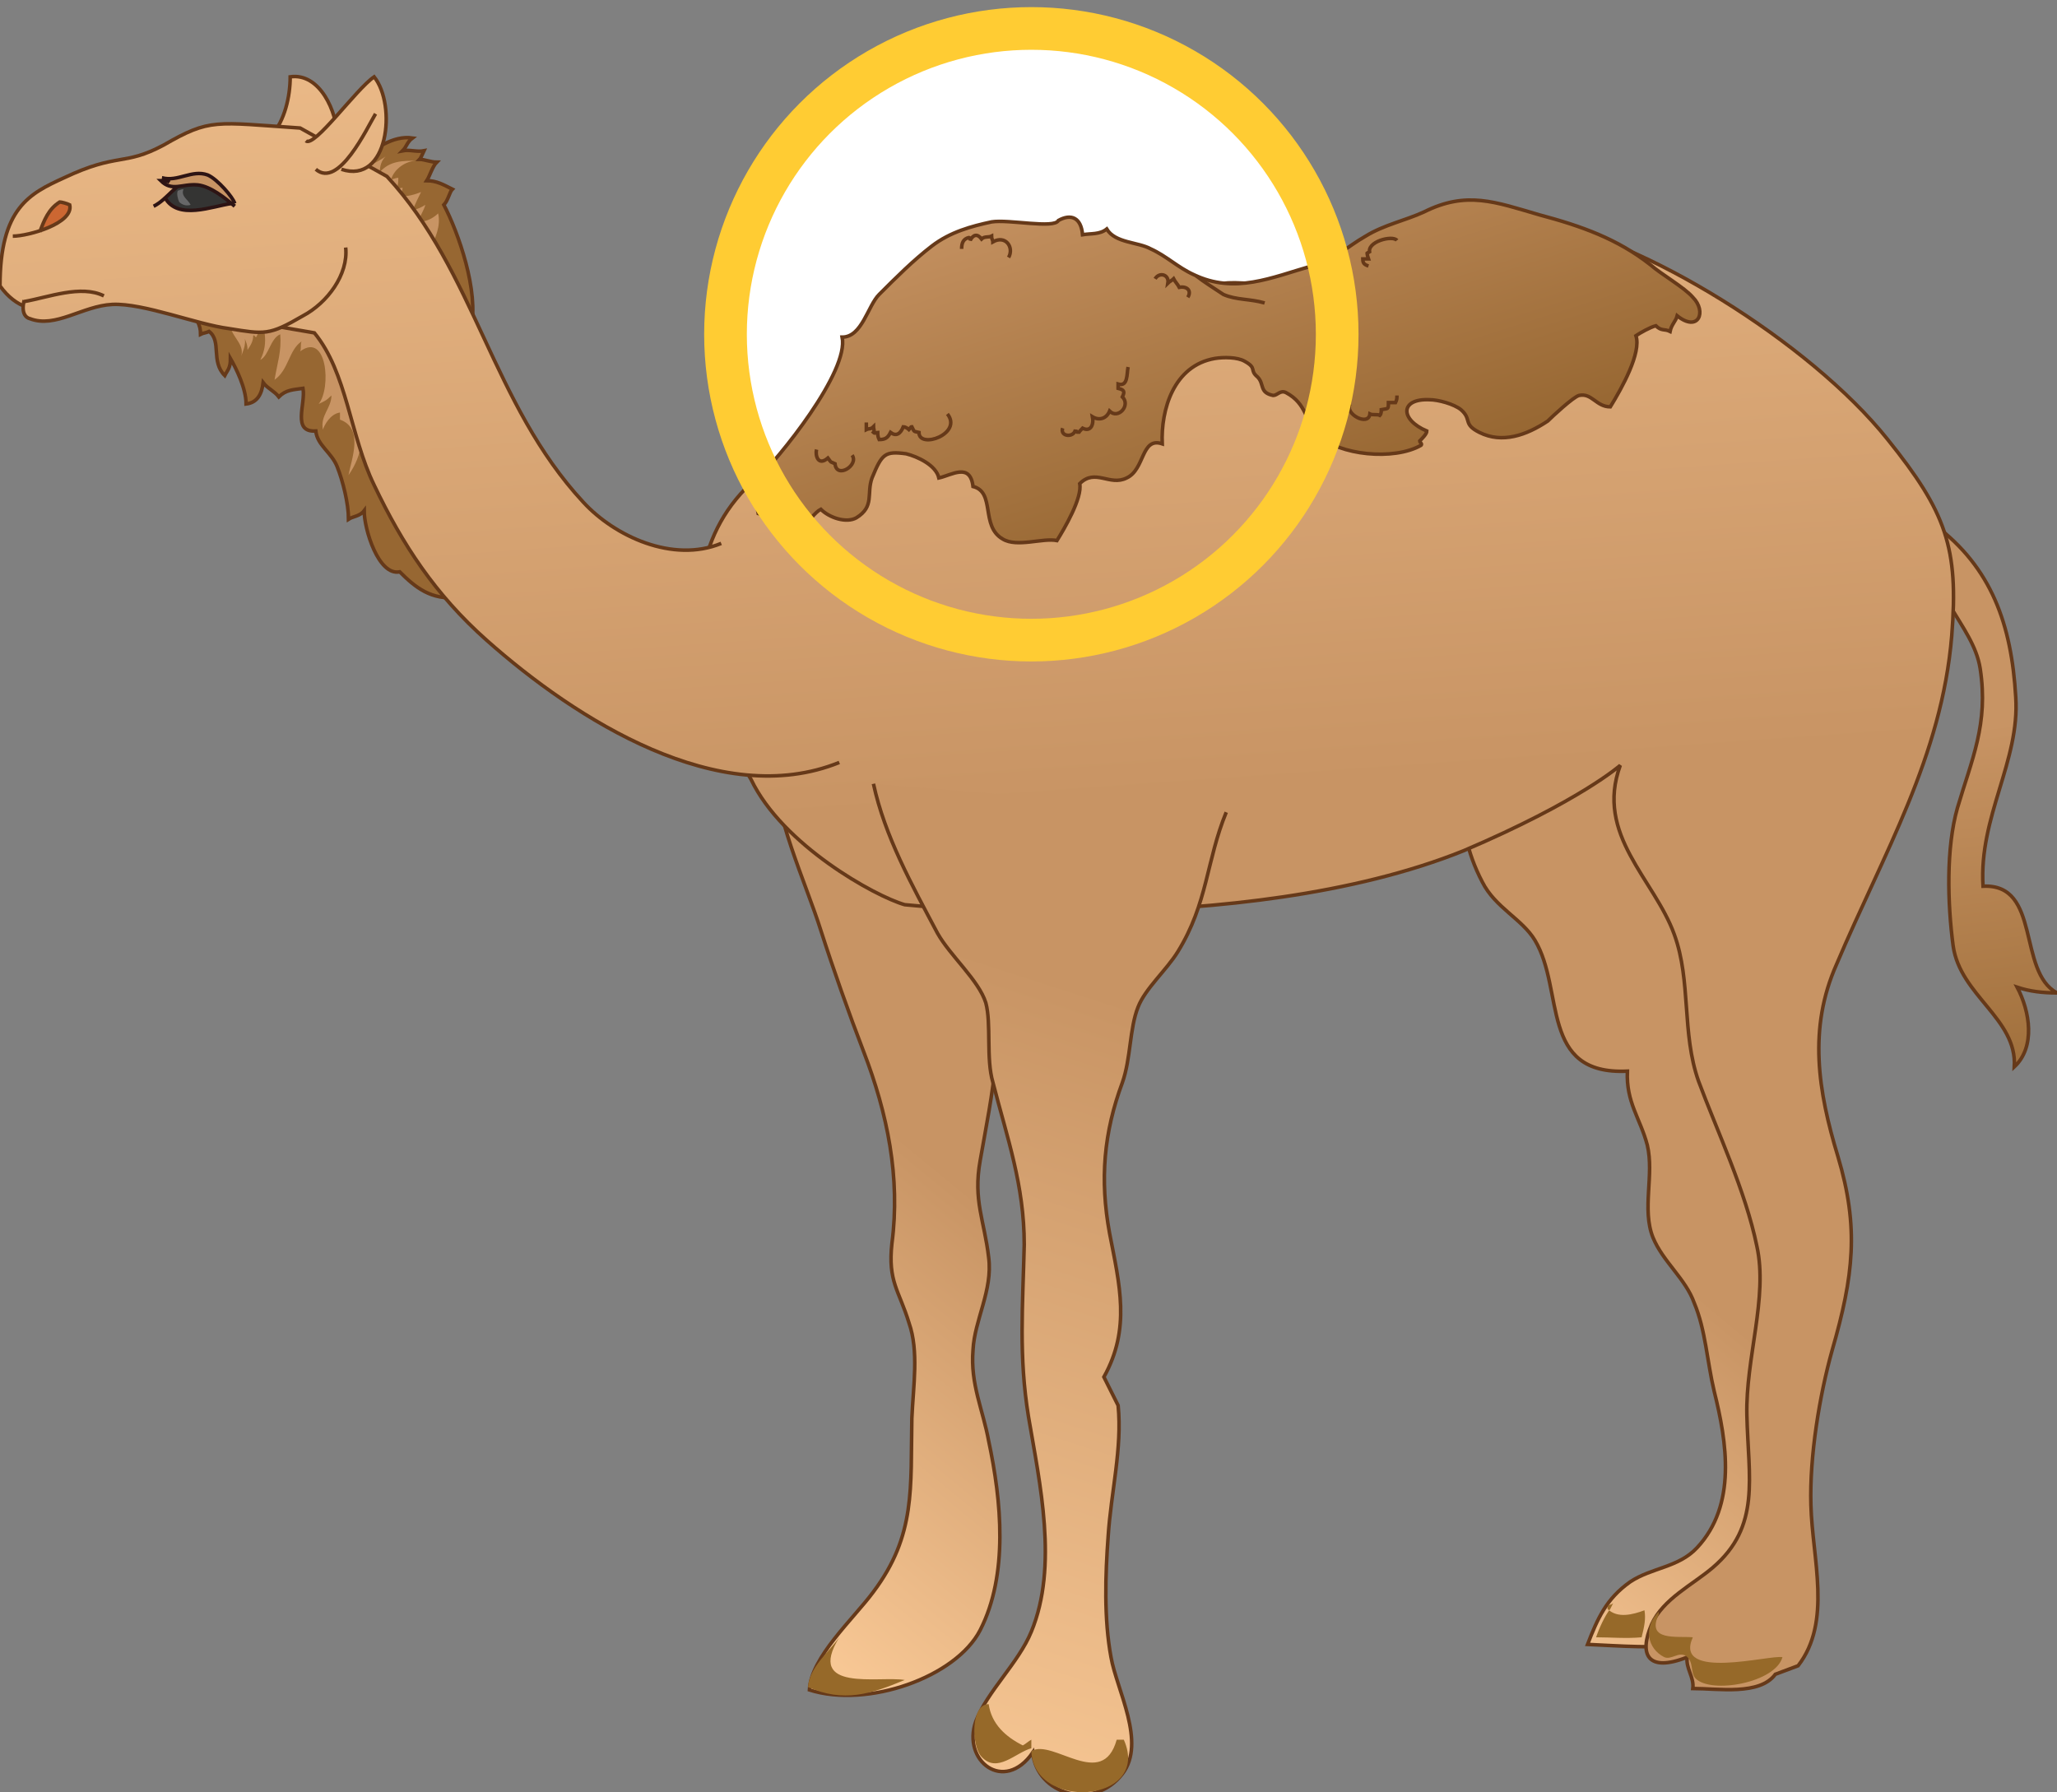 <svg xmlns="http://www.w3.org/2000/svg" version="1.0" viewBox="0 0 144.6 126"><rect x="0" y="0" width="144.6" height="126" fill="#808080" stroke="none"/><switch><g><circle cx="71.8" cy="23.5" r="21.5" fill="#FFF"/><linearGradient id="a" x1="149.003" x2="156.073" y1="427.017" y2="434.982" gradientTransform="scale(2.866 -2.866) rotate(1.616 16570.967 -3941.28)" gradientUnits="userSpaceOnUse"><stop offset="0" stop-color="#fbcb98"/><stop offset="1" stop-color="#c89464"/></linearGradient><path fill="url(#a)" stroke="#663919" stroke-width=".25" d="M102.7 55.3c0 2.5.4 4.6 1.5 6.7.9 1.8 2.8 2.6 3.7 4.1 2.1 3.5.3 9.5 6.5 9.2-.1 2.2.9 3.3 1.4 5.2.5 2.1-.4 4.5.4 6.5.7 1.7 2.3 2.9 2.9 4.6.8 1.9.9 4.1 1.4 6.2.9 3.6 1.6 8-1.2 11-1.3 1.4-3.2 1.4-4.7 2.4-1.7 1.2-2.3 2.6-3 4.4 4.4.2 10.9.9 12.3-3.5 1.4-4.3 1.2-9.7 1.8-14.2.6-4.1 1.1-9.6-.3-13.6-1.5-4.3-3.4-7.5-3.5-12.2-.1-4-.2-7.8-.9-11.7-.6-3.4.6-12.7-2.6-14.4"/><linearGradient id="b" x1="124.603" x2="125.845" y1="473.422" y2="444.694" gradientTransform="scale(2.866 -2.866) rotate(1.616 16570.967 -3941.28)" gradientUnits="userSpaceOnUse"><stop offset="0" stop-color="#fbcb98"/><stop offset="1" stop-color="#c89464"/></linearGradient><path fill="url(#b)" stroke="#663919" stroke-width=".25" d="M19.1 9.5c.9-1 1.3-2.7 1.3-4.1 2.1-.3 3.3 2.5 3.3 4.2"/><linearGradient id="c" x1="131.657" x2="139.46" y1="427.918" y2="436.887" gradientTransform="scale(2.866 -2.866) rotate(1.616 16570.967 -3941.28)" gradientUnits="userSpaceOnUse"><stop offset="0" stop-color="#fbcb98"/><stop offset="1" stop-color="#c89464"/></linearGradient><path fill="url(#c)" stroke="#663919" stroke-width=".25" d="M54.6 54.1c-.4 2.7 2.1 8.1 3.1 11.3.9 2.8 2 5.9 3 8.5 1.7 4.4 2.6 8.9 2 13.5-.3 2.7.5 3.3 1.2 5.6.7 2 .3 4.4.2 6.7-.1 4.9.3 8.2-2.7 12.2-1.4 1.9-4.4 4.6-4.5 6.9 4.1 1.3 10.3-.9 12-4.2 2-3.9 1.5-9.1.6-13.3-.4-2.2-1.3-4-1.1-6.4.1-2.1 1.4-4.2 1.1-6.5-.3-2.6-1.1-4-.6-6.8.4-2.3.9-4.7 1.1-7.1.5-5.3-.2-11.3-2.9-15.8"/><path fill="#976732" stroke="#663919" stroke-width=".25" d="M13.4 22c.4.4.7.8.7 1.5.2-.1.4-.1.6-.2.9.7.1 2.1 1.1 3.1.2-.4.4-.5.4-1.2.4.7 1.1 2.1 1.1 3.2.8-.1 1.1-.7 1.2-1.5.3.4.8.6 1.1 1 .5-.5 1-.5 1.7-.6.2 1.1-.8 3.1.9 3 .1 1 1.1 1.5 1.5 2.5.4 1 .8 2.6.8 3.7.3-.2.8-.2 1.1-.6 0 1.3 1 4.6 2.5 4.3 1.1 1.1 2.2 2 4.1 1.8-2.1-.6-3.3-4.6-4.2-6.4-1.1-2.4-2.2-4.7-3.1-7.2-.8-2.2-1.2-5.8-4-5.9-2 0-5.6.8-7.5-.5"/><linearGradient id="d" x1="166.676" x2="165.609" y1="436.144" y2="446.545" gradientTransform="scale(2.866 -2.866) rotate(1.616 16570.967 -3941.28)" gradientUnits="userSpaceOnUse"><stop offset="0" stop-color="#976732"/><stop offset="1" stop-color="#c89464"/></linearGradient><path fill="url(#d)" stroke="#663919" stroke-width=".25" d="M136 36.9c4 3 5.4 7 5.7 12.1.3 4.5-2.6 8.4-2.3 13.3 4.1-.2 2.4 6 5.2 7.5-1 0-1.9-.1-2.8-.4.9 1.7 1.3 4.2-.2 5.6.2-3.4-3.8-5-4.3-8.5-.4-3-.5-6.9.3-9.7 1-3.4 2.2-5.9 1.6-9.8-.5-3.2-4-5.3-2.9-8.9"/><path fill="#976732" stroke="#663919" stroke-width=".25" d="M25.3 11.3c1-.8 2.3-1.8 3.7-1.6-.4.3-.4.6-.7.9.5-.1 1 .1 1.5 0-.1.2-.2.5-.3.6.3 0 .8.2 1.2.2-.3.3-.5 1-.7 1.3.7 0 1.2.3 1.8.6-.2.2-.3.8-.6 1.1 1 1.9 2.5 6.1 1.9 8.7-1.8-3.4-4.6-9.6-8.2-11.6"/><linearGradient id="e" x1="148.768" x2="150.012" y1="474.474" y2="445.676" gradientTransform="scale(2.866 -2.866) rotate(1.616 16570.967 -3941.28)" gradientUnits="userSpaceOnUse"><stop offset="0" stop-color="#fbcb98"/><stop offset="1" stop-color="#c89464"/></linearGradient><path fill="url(#e)" stroke="#663919" stroke-width=".25" d="M113.9 53.8c-1.8 4.9 2.4 8 3.8 11.9 1.2 3.3.5 6.9 1.7 10.3 1.3 3.5 3.3 7.7 4.1 11.6.8 3.6-.8 7.9-.7 11.9.1 4.4 1 7.8-2.4 10.7-1.4 1.2-3.5 2.2-4.3 4-.9 2.1-.3 3.4 2.5 2.3-.1.8.5 1.4.4 2.2 1.8 0 4.7.5 5.8-1l1.6-.6c2.4-3.1 1-7.5.9-11.3-.1-3.4.6-7.7 1.5-10.9 1.5-5.2 1.9-8.6.4-13.6-1.4-4.6-2.1-9-.1-13.5 3.3-7.8 7.4-14.6 8.1-23.1.5-6.2-.4-8.7-4.5-13.8-5.5-6.9-17.5-14.2-24.3-15.2-6.9-1-12.1 1.8-15.1 3.4-3.1 1.6-2.5 1-5.9.8-3.4-.2-2.2 1-3.7 1.9-1.5.9 1.6.8-5.9.5C70.3 22 62 26 53.2 33.6c-8.8 7.6-.4 21.2-.4 21.2 2.2 4.6 8.7 8.2 10.8 8.8 0 0 23.7 2.5 39.3-3.8 8.2-3.5 11-6 11-6z"/><linearGradient id="f" x1="136.656" x2="143.803" y1="420.515" y2="440.704" gradientTransform="scale(2.866 -2.866) rotate(1.616 16570.967 -3941.28)" gradientUnits="userSpaceOnUse"><stop offset="0" stop-color="#fbcb98"/><stop offset="1" stop-color="#c89464"/></linearGradient><path fill="url(#f)" stroke="#663919" stroke-width=".25" d="M61.4 55.1c.8 3.7 2.7 7.1 4.5 10.5.9 1.6 2.9 3.3 3.4 4.9.4 1.5 0 3.9.5 5.6 1 3.9 2.2 7.2 2.2 11.4-.1 4.3-.4 7.8.3 12.1.8 4.7 2.1 10.5.2 15.1-.9 2.2-3.1 4.2-3.9 6.3-1 2.8 2 5.1 4 2.2.3 3 4.3 4.1 6.3 1.5 1.7-2.2-.4-5.9-.8-8.2-.5-2.7-.4-5.8-.2-8.5.2-3.1 1-6.2.7-9.2l-1-2c1.9-3.4 1.1-6.5.4-10.1-.7-3.8-.4-7.1.9-10.6.6-1.7.5-3.8 1.1-5.3.5-1.3 2-2.6 2.8-3.9 2.1-3.4 2-6.4 3.4-9.8"/><path fill="#C89464" d="M25.8 11.8c.4-.3.9-.5 1.3-.8-.3.3-.4.7-.4 1.1.7-.8 1.6-.8 2.6-.8-.8 0-1.6.6-1.8 1.3.2 0 .3-.1.5-.1 0 .2 0 .5-.1.7.1.1.3 0 .4 0 0 .1-.1.4-.1.6.5 0 .9-.1 1.4-.3-.2.4-.4.8-.6 1.3.3-.1.6-.2.9-.4-.1.4-.4.8-.5 1.2.6 0 1.1-.3 1.4-.6.2.9-.2 1.7-.5 2.4-.8-.7-1.5-2-2.2-3-.7-.9-1.8-1.6-2.3-2.6M16.2 23c.2.8 1.1 1.3.7 2.2.2-.6.5-1.1.2-1.7.1.4.3.6.3 1.1.2-.3.4-.6.4-1 .1-.1.1.1.2.1.1-.1.1-.3.2-.3h.4c.1.7 0 1.3-.3 1.9.6-.3.7-1.5 1.4-1.8.1 1.2-.2 2-.4 3.2 1-.7 1-2.1 1.9-2.7-.1.2 0 .5-.1.7 1.9-1.4 2.2 2.6 1.3 3.7.4-.2.5-.2.9-.6 0 .9-.8 1.4-.6 2.4.1-.3.5-1.1 1.2-1.2v.5c1.7.6.8 2.8.6 3.9 2-2.8.7-6.7-1.3-9.1-2.1-2.6-4.4-1.4-7.2-1.2"/><linearGradient id="g" x1="126.75" x2="127.994" y1="473.54" y2="444.735" gradientTransform="scale(2.866 -2.866) rotate(1.616 16570.967 -3941.28)" gradientUnits="userSpaceOnUse"><stop offset="0" stop-color="#fbcb98"/><stop offset="1" stop-color="#c89464"/></linearGradient><path fill="url(#g)" stroke="#663919" stroke-width=".25" d="M59 53.6c-8.4 3.4-18.5-3-24.8-8.6-3.6-3.2-5.9-6.7-7.9-10.9-1.7-3.5-1.9-7.9-4.2-10.7L8.1 21c-2.6 0-5.8 2.3-8.1-.9 0-5.5 2.1-6.5 4.5-7.6 3.8-1.8 4.2-.8 7-2.3 3.3-1.9 3.6-1.6 9.6-1.2l6.1 3.4c6.2 6.7 7.4 16 13.8 22.9 2.2 2.4 6.3 4.3 9.7 2.9"/><linearGradient id="h" x1="121.461" x2="122.704" y1="473.296" y2="444.524" gradientTransform="scale(2.866 -2.866) rotate(1.616 16570.967 -3941.28)" gradientUnits="userSpaceOnUse"><stop offset="0" stop-color="#fbcb98"/><stop offset="1" stop-color="#c89464"/></linearGradient><path fill="url(#h)" stroke="#663919" stroke-width=".25" d="M24.3 17.4c.2 1.9-1.3 3.9-3 4.8-2.4 1.4-2.7 1.3-5.2.9-2.3-.3-6-1.8-8.2-1.7-2.1.1-4 1.7-5.8 1 0 0-.7-.1-.4-1.3"/><path fill="none" stroke="#663919" stroke-width=".25" d="M1.7 21.2c1.7-.3 4-1.2 5.6-.4"/><path fill="#343433" stroke="#2D1414" stroke-width=".25" d="M10.8 14.5c1-.5 1.6-1.7 2.7-1.9 1.6-.3 1.8.8 2.8 1.7-1.4.2-3.8 1.2-4.7-.4"/><linearGradient id="i" x1="148.305" x2="145.512" y1="452.2" y2="461.94" gradientTransform="scale(2.866 -2.866) rotate(1.616 16570.967 -3941.28)" gradientUnits="userSpaceOnUse"><stop offset="0" stop-color="#976732"/><stop offset="1" stop-color="#c89464"/></linearGradient><path fill="url(#i)" stroke="#663919" stroke-width=".25" d="M79.2 33.6c-1.2.6-2.2-.7-3.3.4.2 1-1.1 3.2-1.6 4-1-.2-2.8.5-3.8-.1-1.6-.9-.5-3.3-2.1-3.7-.2-1.7-1.5-.8-2.4-.6-.2-.9-1.5-1.5-2.3-1.7-1.5-.2-1.7 0-2.4 1.7-.4 1.1.2 2-1.1 2.8-.7.4-1.9 0-2.5-.6-.8.4-1.9 2.8-2.4.8-.7-.2-1.3-.3-2-.5-.1-.5-.1-1.1.1-1.5l-.4-.1v-.6c1.8-1.7 6.7-7.8 6.2-10.2 1.4 0 1.8-2.2 2.6-3 1.2-1.2 2.4-2.4 3.7-3.4 1.3-1 2.8-1.4 4.2-1.7 1.2-.2 4.4.5 4.7-.1.9-.5 1.6-.2 1.7 1 .6-.1 1.2 0 1.7-.4.6 1 2.2.9 3.1 1.4 1.1.5 1.9 1.3 3 1.8 2.9 1.4 5.5.2 8.3-.6 1.6-.4 2.4-1.3 3.8-2.1 1.3-.8 2.8-1.1 4.1-1.7 3-1.5 5-.7 8.1.2 3 .8 5.5 1.7 7.8 3.5.8.7 2.4 1.6 3 2.3 1 1 .4 2.5-1.1 1.3-.1.4-.4.6-.5 1.1-.4-.2-.6 0-1-.4-.4.1-1.1.5-1.4.7.4 1.2-1 3.7-1.8 5-1 0-1.3-1-2.2-.8-.4.1-1.9 1.5-2.2 1.8-1.5 1-3.2 1.6-4.8.8-1.2-.6-.5-.9-1.3-1.6-.5-.4-1.6-.7-2.2-.7-2.1-.1-2.1 1.4-.2 2.2 0 .2-.3.5-.5.7 0 .1.2.2.1.3-1.9 1.1-5.8.7-7.2-.7-1-1-.8-2.2-2.3-3-.4-.2-.6.2-.9.2-1-.2-.6-.8-1.1-1.3-.6-.5 0-.6-.9-1.1-.5-.3-1.5-.3-2.1-.2-2.9.5-3.8 3.6-3.7 6-1.5-.5-1.2 1.8-2.5 2.4z"/><path fill="#CC6732" stroke="#663919" stroke-width=".25" d="M.9 16.6c1.1 0 4.3-.9 4-2.2-.2-.1-.6-.2-.7-.2-.8.5-1.1 1.3-1.4 2.1"/><path fill="#C89464" stroke="#2D1414" stroke-width=".25" d="M16.5 14.5c-.7-.6-1.7-1.4-2.6-1.5-1.1-.1-1.8.5-2.6-.3.2 0 .5 0 .6.1-.2-.1-.4-.3-.5-.3 1.1.3 2.1-.6 3.2-.2.7.3 1.8 1.6 1.9 2"/><linearGradient id="j" x1="125.628" x2="126.874" y1="473.508" y2="444.661" gradientTransform="scale(2.866 -2.866) rotate(1.616 16570.967 -3941.28)" gradientUnits="userSpaceOnUse"><stop offset="0" stop-color="#fbcb98"/><stop offset="1" stop-color="#c89464"/></linearGradient><path fill="url(#j)" stroke="#663919" stroke-width=".25" d="M21.5 9.9c.6.5 3.5-3.6 4.8-4.5 1.6 2 1 7.6-2.3 6.5"/><path fill="none" stroke="#663919" stroke-width=".25" d="M22.2 11.9c1.6 1.4 3.6-2.9 4.2-3.9m34.5 21.7v.5c.2-.1.3 0 .5-.2 0 .1.1.3 0 .4.1.1.2 0 .3 0 0 .1 0 .3.1.5.4 0 .6-.1.8-.5.4.3.7.1.9-.4.1 0 .3.1.4.2.1-.1.1-.2.2-.2.2.4.1.3.5.4 0 1.2 3.1.1 2-1.3m8.1 1c-.2.6.8.7.9.1 0 .1.2.2.2.3 0-.1.2-.3.3-.4.6.3.8-.3.7-.8.5.3 1 .1 1.2-.4.6.6 1.5-.4.9-1 .2-.4.1-.5-.3-.6V27c.7.2.6-.7.7-1.2m-21.9 5.8c-.1.4.1 1.2.8.6.3.4.1.2.5.4.1 1.1 1.7.1 1.2-.6m7.7-14.5c0-.4.1-.7.5-.8.1 0 .1.1.1.2.2-.4.5-.5.8-.1.2-.2.5-.1.7-.2 0 .2.1.3.1.4.9-.5 1.5.4 1.1 1.1m24 10.3c-.4.7 1.3 1.6 1.4.7.2.1.5 0 .7.1.1-.1.1-.3.1-.4.5-.1.5 0 .5-.5h.5c.1-.2.1-.3.1-.5m-2-9.1c-.3-.1-.4-.2-.4-.5h.4s-.1-.3-.1-.4c.1-.1.2 0 .2 0-.3-.8 1.6-1.3 1.9-.9m-17 2.7c.3-.5 1-.3.9.3.1-.1.3-.2.4-.3.1.2.3.4.4.6.5-.1.9.2.6.7m.6-1.5c.5.4 1.3.9 1.9 1.3.9.4 1.9.3 2.9.6"/><path fill="#676768" d="M12.9 13.3c-.2.5.3.7.5 1.1-.3.1-.6 0-.8-.2-.1-.2-.2-.6-.1-.8.1 0 .2-.1.4-.1"/><path fill="#966929" d="M72.5 122.3c-.2.1-.4.3-.6.4-1.2-.6-2.2-1.5-2.4-2.9-1.3 0-1.2 3-.5 3.7 1.1 1.2 2.4-.3 3.5-.6-.1 4.5 8.5 3.9 6.5-.6h-.5c-1 3.6-4.5-.1-6 .8m44.1-9.6c-.9 1.9 1.3 1.5 2.4 1.6-1.4 3.1 5.5 1.2 6.3 1.4-.5 1.8-5 2.6-6.1 1.5-.4-.4-.1-1.2-.7-1.6-.5-.3-1 .3-1.5.1-1.2-.6-1.5-2.1-.4-3.2M59 115.1c-2.4 3.9 2.8 2.7 4.6 3-2.4 1-4.3 1.6-6.8.5.1-1.4 1.5-2.5 2.2-3.5m54.4-2.4c-.2.2-.4 0-.4.4.7.7 1.8.4 2.6.1.1.6 0 1.1-.2 1.9-1.1.1-2.2 0-3.2 0 .2-.6.6-1.5 1-2"/><circle cx="72.5" cy="23.5" r="21.5" fill="none" stroke="#FC3" stroke-width="3"/></g></switch></svg>
